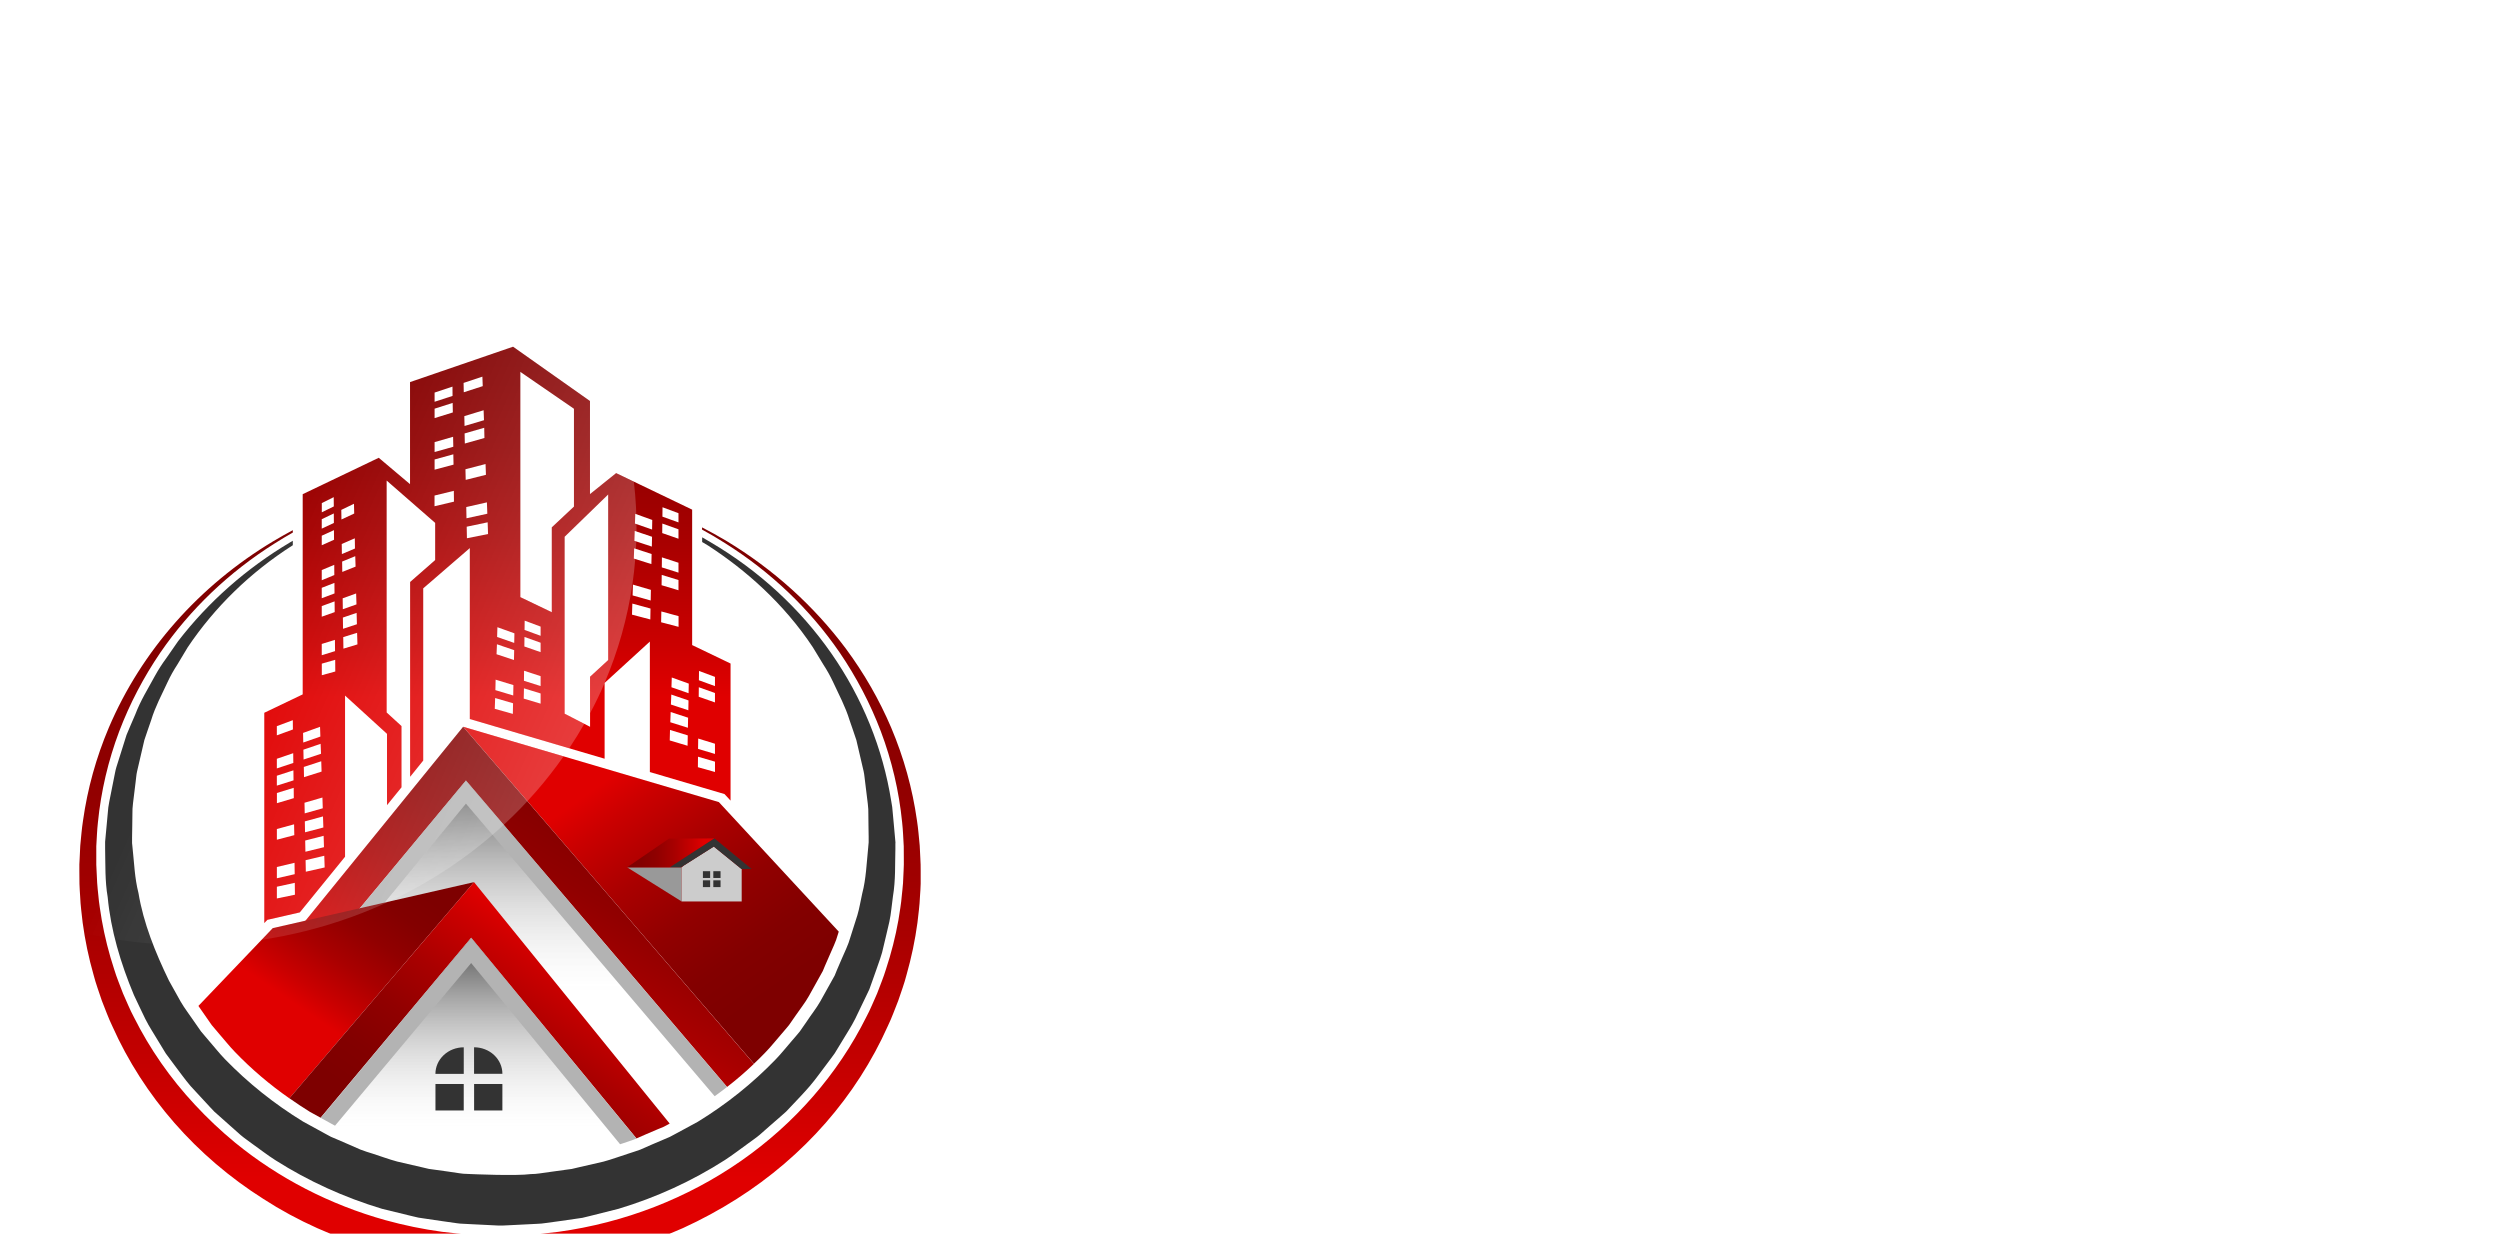 <svg width="184.39" height="91" viewBox="20 0 184.39 91" fill="none" xmlns="http://www.w3.org/2000/svg">
    <g filter="url(#filter0_d_102_48)">
        <path
            d="M78.774 71.597C78.246 72.013 77.7 72.409 77.136 72.787L60.419 59.569L50.22 62.026H48.701L59.522 48.999L78.774 71.597Z"
            fill="url(#paint0_linear_102_48)" />
        <path
            d="M72.092 75.4L71.998 75.442C71.716 75.556 71.419 75.639 71.129 75.743L70.885 75.823C70.383 75.987 69.888 76.169 69.379 76.305L67.578 76.719L67.129 76.824L66.67 76.886L65.752 77.014L64.834 77.143C64.634 77.174 64.433 77.189 64.231 77.189C63.191 77.339 59.962 77.189 59.962 77.189L59.65 77.174C59.489 77.173 59.327 77.159 59.168 77.133L58.285 77.005L57.401 76.88L56.961 76.821L56.512 76.714L54.712 76.299C54.118 76.148 53.546 75.921 52.961 75.737C52.673 75.638 52.376 75.555 52.093 75.436L51.257 75.068L50.427 74.711L50.008 74.532C49.958 74.508 49.908 74.481 49.86 74.455C49.776 74.41 49.691 74.362 49.607 74.318L48.803 73.876L59.908 60.601L72.092 75.4Z"
            fill="url(#paint1_linear_102_48)" />
        <path
            d="M87.013 60.142L86.946 60.355C86.806 60.889 86.544 61.387 86.329 61.901L85.996 62.664L85.835 63.05L85.629 63.42C85.354 63.912 85.081 64.406 84.803 64.903C84.525 65.4 84.16 65.847 83.838 66.323L83.346 67.031C83.166 67.257 82.972 67.472 82.785 67.695C82.399 68.13 82.047 68.591 81.639 69.01C81.353 69.311 81.06 69.599 80.758 69.885L59.311 45.031L78.171 50.588L87.013 60.142Z"
            fill="url(#paint2_linear_102_48)" />
        <path
            d="M80.758 69.892C80.128 70.495 79.466 71.064 78.774 71.599L59.516 48.999L48.694 62.026H45.493L59.311 45.031L80.758 69.892Z"
            fill="url(#paint3_linear_102_48)" />
        <path
            d="M78.774 71.597C78.475 71.832 78.17 72.061 77.861 72.282L59.515 50.7L50.213 62.026H48.694L59.515 48.999L78.774 71.597Z"
            fill="#B3B3B3" />
        <path d="M71.403 55.398H75.425V57.917L71.403 55.398Z" fill="#999999" />
        <path d="M79.854 55.523V57.916H75.425V55.398L75.591 55.262L77.796 53.866L79.838 55.523H79.854Z"
            fill="#CCCCCC" />
        <path d="M77.528 55.684H76.994V56.184H77.528V55.684Z" fill="#333333" />
        <path d="M78.295 55.684H77.761V56.184H78.295V55.684Z" fill="#333333" />
        <path d="M77.528 56.357H76.994V56.857H77.528V56.357Z" fill="#333333" />
        <path d="M78.295 56.357H77.761V56.857H78.295V56.357Z" fill="#333333" />
        <path d="M71.401 55.398H74.549L77.845 53.265L74.493 53.281L71.401 55.398Z"
            fill="url(#paint4_linear_102_48)" />
        <path
            d="M74.549 55.398H75.375L75.591 55.262L77.796 53.866L79.838 55.521H80.583L77.845 53.265L74.549 55.398Z"
            fill="#333333" />
        <path
            d="M60.112 56.49L46.493 72.436C45.035 71.422 43.688 70.275 42.474 69.01C42.064 68.591 41.712 68.13 41.326 67.695C41.14 67.474 40.947 67.256 40.765 67.033L40.273 66.325C40.112 66.087 39.952 65.855 39.783 65.622L45.267 59.884L60.112 56.49Z"
            fill="url(#paint5_linear_102_48)" />
        <path
            d="M74.544 74.299L74.496 74.324C74.362 74.395 74.232 74.475 74.097 74.538L73.676 74.711L72.835 75.07L72.092 75.395L59.901 60.592L48.797 73.867L48.016 73.439C47.498 73.117 46.99 72.781 46.493 72.431L60.112 56.49L74.544 74.299Z"
            fill="url(#paint6_linear_102_48)" />
        <path
            d="M72.092 75.4L71.998 75.442C71.716 75.556 71.419 75.639 71.129 75.743L70.885 75.823L59.901 62.459L49.86 74.455C49.776 74.41 49.691 74.362 49.607 74.318L48.803 73.876L59.908 60.601L72.092 75.4Z"
            fill="#B3B3B3" />
        <path
            d="M59.355 68.674V70.632H57.265C57.265 70.113 57.485 69.615 57.877 69.248C58.269 68.88 58.8 68.674 59.355 68.674V68.674Z"
            fill="#333333" />
        <path
            d="M62.205 70.629H60.115V68.671C60.669 68.671 61.201 68.877 61.593 69.244C61.985 69.612 62.205 70.109 62.205 70.629V70.629Z"
            fill="#333333" />
        <path d="M59.353 71.379H57.268V73.332H59.353V71.379Z" fill="#333333" />
        <path d="M62.204 71.379H60.118V73.332H62.204V71.379Z" fill="#333333" />
        <path
            d="M91.19 53.666V53.719V53.826V54.04C91.156 55.19 91.216 56.309 91.007 57.565C90.918 58.167 90.878 58.81 90.745 59.413C90.611 60.015 90.46 60.617 90.317 61.229C90.201 61.845 89.954 62.434 89.754 63.036L89.433 63.94L89.272 64.391L89.065 64.826L88.222 66.579C87.933 67.162 87.558 67.707 87.225 68.278L86.708 69.126C86.516 69.398 86.311 69.662 86.111 69.931C85.701 70.462 85.32 71.019 84.878 71.532C84.436 72.046 83.959 72.538 83.488 73.038C83.369 73.162 83.256 73.291 83.134 73.412L82.745 73.757L81.962 74.439L81.179 75.129C80.914 75.356 80.618 75.547 80.337 75.759C79.766 76.166 79.211 76.603 78.615 76.988C76.199 78.534 73.558 79.746 70.772 80.584L68.637 81.121L68.102 81.25L67.555 81.33L66.461 81.488L65.366 81.638C65.001 81.7 64.631 81.69 64.263 81.718L63.157 81.774L62.602 81.801L62.187 81.821H62.118C62.062 81.825 62.006 81.825 61.95 81.821L59.879 81.718L59.361 81.691C59.181 81.688 59.002 81.672 58.824 81.645L57.699 81.485L56.573 81.319L56.009 81.235L55.472 81.109L53.323 80.584C50.536 79.746 47.891 78.54 45.468 77.003C44.869 76.621 44.313 76.186 43.739 75.779C43.459 75.565 43.165 75.372 42.9 75.145L42.119 74.452L41.342 73.76L40.955 73.416C40.833 73.294 40.72 73.165 40.601 73.041L39.21 71.535C38.768 71.022 38.386 70.465 37.977 69.935C37.778 69.665 37.572 69.4 37.379 69.129L36.862 68.279C36.53 67.709 36.154 67.164 35.866 66.579C35.579 65.995 35.307 65.406 35.029 64.823C34.038 62.455 33.318 60.023 33.092 57.595C32.884 56.39 32.931 55.186 32.903 54.003V53.784V53.618C32.903 53.61 32.903 53.514 32.903 53.514L32.942 53.092C32.968 52.809 32.994 52.527 33.021 52.246L33.098 51.407C33.115 51.123 33.152 50.84 33.209 50.561L33.548 48.856C33.611 48.576 33.649 48.29 33.731 48.02C33.813 47.751 33.9 47.484 33.984 47.218C34.151 46.687 34.317 46.159 34.482 45.635C34.688 45.126 34.915 44.628 35.125 44.129C35.506 43.119 36.074 42.205 36.572 41.289C36.822 40.836 37.102 40.399 37.411 39.98C37.704 39.559 37.994 39.141 38.281 38.727C40.514 35.825 43.319 33.348 46.545 31.431L46.746 31.312V31.642L46.71 31.665C43.615 33.645 40.989 36.2 38.993 39.172L38.233 40.44C37.959 40.859 37.716 41.295 37.506 41.745C37.085 42.656 36.598 43.552 36.299 44.546C36.138 45.034 35.953 45.521 35.796 46.018C35.678 46.52 35.559 47.031 35.44 47.551C35.381 47.808 35.321 48.064 35.26 48.325C35.199 48.585 35.191 48.844 35.153 49.105C35.088 49.623 35.024 50.147 34.96 50.674C34.925 50.946 34.911 51.22 34.916 51.495C34.916 51.775 34.916 52.056 34.905 52.338L34.891 53.186V53.613L34.928 53.978C35.048 55.076 35.08 56.19 35.362 57.291C35.73 59.511 36.599 61.666 37.612 63.756C37.897 64.265 38.183 64.777 38.469 65.293C38.76 65.804 39.136 66.272 39.464 66.766L39.974 67.499C40.162 67.731 40.363 67.951 40.558 68.188C40.955 68.639 41.321 69.115 41.744 69.55C43.447 71.305 45.38 72.85 47.498 74.148C48.046 74.449 48.598 74.751 49.149 75.052C49.287 75.126 49.421 75.202 49.562 75.275L49.998 75.46L50.868 75.836L51.737 76.217C52.03 76.336 52.337 76.421 52.638 76.518C53.244 76.71 53.837 76.937 54.453 77.101L56.319 77.532L56.784 77.642L57.244 77.705L58.158 77.832L59.073 77.967C59.236 77.994 59.4 78.008 59.565 78.009L59.887 78.023C59.887 78.023 63.234 78.173 64.311 78.023C64.52 78.022 64.729 78.007 64.935 77.976L65.888 77.842L66.84 77.71L67.322 77.645L67.787 77.535L69.655 77.106C70.269 76.942 70.864 76.714 71.47 76.523C71.769 76.419 72.078 76.335 72.371 76.222L73.239 75.841L74.11 75.47L74.546 75.284C74.689 75.216 74.824 75.133 74.962 75.062L76.616 74.166C78.737 72.868 80.67 71.319 82.367 69.558C82.79 69.124 83.156 68.647 83.555 68.195C83.75 67.966 83.951 67.743 84.139 67.507L84.648 66.774C84.97 66.28 85.353 65.81 85.644 65.299C85.934 64.789 86.216 64.272 86.5 63.762L86.714 63.378L86.881 62.965L87.225 62.167C87.449 61.634 87.721 61.113 87.868 60.563C88.042 60.018 88.215 59.474 88.386 58.932C88.547 58.392 88.623 57.851 88.748 57.312C89.026 56.267 89.07 55.065 89.185 53.939L89.219 53.561V53.15C89.219 52.876 89.211 52.603 89.206 52.33L89.197 51.52C89.204 51.249 89.19 50.979 89.155 50.71C89.088 50.174 89.023 49.641 88.959 49.112C88.92 48.849 88.907 48.581 88.849 48.322C88.791 48.063 88.729 47.805 88.669 47.549C88.55 47.034 88.431 46.523 88.312 46.016C88.151 45.519 87.976 45.031 87.809 44.543C87.508 43.554 87.02 42.653 86.6 41.742C86.389 41.292 86.146 40.856 85.873 40.437L85.105 39.172C82.944 35.91 80.121 33.449 77.388 31.674C77.227 31.585 77.086 31.494 76.938 31.406V31.059C77.147 31.175 77.354 31.297 77.563 31.422C81.124 33.517 84.157 36.309 86.457 39.606C88.756 42.904 90.267 46.628 90.885 50.523C90.942 50.806 90.98 51.092 90.996 51.379C91.023 51.666 91.049 51.955 91.076 52.246C91.103 52.537 91.127 52.827 91.155 53.12L91.195 53.559C91.196 53.595 91.194 53.631 91.19 53.666Z"
            fill="#333333" />
        <path
            d="M93.055 55.675C93.055 55.983 93.055 56.293 93.055 56.604C93.055 56.916 93.019 57.241 93.003 57.56C92.979 58.208 92.889 58.842 92.817 59.485C92.642 60.781 92.373 62.063 92.013 63.325C91.852 63.969 91.613 64.594 91.401 65.233C91.15 65.856 90.928 66.496 90.629 67.111C88.317 72.284 84.445 76.713 79.488 79.856C78.22 80.661 76.892 81.381 75.515 82.01C74.116 82.632 72.671 83.158 71.19 83.583C69.708 84.004 68.196 84.327 66.665 84.548C65.896 84.644 65.126 84.744 64.351 84.789C63.965 84.819 63.578 84.849 63.191 84.854L61.996 84.884C55.85 84.87 49.593 83.108 44.582 79.86C39.62 76.719 35.746 72.289 33.435 67.114C33.136 66.499 32.915 65.859 32.662 65.236C32.452 64.597 32.215 63.971 32.051 63.328C31.69 62.066 31.422 60.782 31.247 59.485C31.177 58.843 31.087 58.206 31.063 57.569C31.045 57.25 31.018 56.932 31.011 56.616C31.005 56.3 31.011 55.984 31.003 55.67V55.185L31.026 54.725L31.069 53.809C31.133 53.19 31.177 52.562 31.272 51.958C31.603 49.604 32.243 47.297 33.178 45.09C35.591 39.432 39.835 34.624 45.315 31.341C45.797 31.053 46.279 30.784 46.747 30.532V30.708C46.308 30.955 45.866 31.219 45.426 31.499C42.05 33.618 39.173 36.363 36.974 39.565C35.735 41.385 34.719 43.33 33.945 45.364C33.128 47.532 32.599 49.787 32.373 52.077C32.305 52.665 32.291 53.247 32.252 53.841C32.252 54.142 32.252 54.451 32.252 54.758V55.21L32.273 55.648C32.286 55.949 32.302 56.25 32.317 56.551C32.331 56.853 32.376 57.154 32.403 57.462C32.45 58.065 32.564 58.676 32.656 59.286C32.873 60.515 33.179 61.729 33.571 62.92C33.752 63.522 34.001 64.111 34.225 64.706C34.489 65.287 34.722 65.885 35.029 66.454C36.199 68.794 37.714 70.969 39.53 72.913C40.447 73.902 41.434 74.833 42.484 75.699C45.702 78.328 49.484 80.279 53.577 81.422C54.946 81.801 56.343 82.088 57.757 82.281C59.186 82.464 60.627 82.559 62.07 82.565L63.113 82.542C63.472 82.542 63.829 82.515 64.186 82.491C64.903 82.456 65.612 82.367 66.322 82.284C71.21 81.611 75.844 79.813 79.808 77.05C83.772 74.288 86.942 70.648 89.036 66.456C89.344 65.888 89.576 65.29 89.84 64.709C90.063 64.107 90.312 63.525 90.494 62.921C90.887 61.733 91.195 60.522 91.413 59.295C91.505 58.685 91.619 58.077 91.664 57.476C91.693 57.175 91.733 56.881 91.753 56.572C91.772 56.264 91.782 55.953 91.796 55.645C91.836 55.054 91.796 54.44 91.807 53.85C91.769 53.247 91.754 52.659 91.687 52.073C91.459 49.782 90.93 47.527 90.113 45.358C89.338 43.325 88.321 41.379 87.082 39.559C84.883 36.357 82.006 33.612 78.631 31.491C78.062 31.129 77.495 30.795 76.93 30.488V30.326C77.529 30.633 78.133 30.969 78.742 31.333C82.195 33.421 85.183 36.117 87.539 39.271C88.881 41.086 90.001 43.037 90.876 45.087C91.811 47.294 92.452 49.6 92.783 51.954C92.878 52.556 92.92 53.174 92.984 53.791C93.003 54.419 93.066 55.033 93.055 55.675Z"
            fill="url(#paint7_linear_102_48)" />
        <path
            d="M76.2 39.006V29.017L70.593 26.323L68.663 27.874V21.006L62.991 17L55.392 19.61V27.139L53.085 25.192L47.476 27.877V42.644L44.643 44V59.509L44.87 59.271L47.262 58.723L50.599 54.616V42.729L53.694 45.552V50.811L54.762 49.498V44.98L53.667 43.978V26.871L57.247 29.993V32.737L55.4 34.353V48.718L56.364 47.523V34.822L59.802 31.85V44.46L69.744 47.388V41.798L73.081 38.747V48.371L78.586 49.995L79.033 50.478V40.367L76.2 39.006ZM65.848 36.583L63.528 35.47V18.855L67.483 21.575V28.793L65.848 30.324V36.583ZM70.01 40.111L68.671 41.342V45.034L66.794 44.067V31.017L70.009 27.895L70.01 40.111Z"
            fill="url(#paint8_linear_102_48)" />
        <path
            d="M49.77 28.781L48.885 29.213V28.534L49.763 28.096L49.77 28.781ZM49.77 29.297L48.881 29.722V30.418L49.776 29.999L49.77 29.297ZM51.258 28.584L50.323 29.035L50.334 29.743L51.275 29.303L51.258 28.584ZM49.781 30.529L48.881 30.94V31.642L49.787 31.238L49.781 30.529ZM51.319 31.131L50.355 31.55L50.366 32.294L51.331 31.884L51.319 31.131ZM49.803 33.089L48.881 33.472V34.225L49.808 33.841L49.803 33.089ZM51.352 32.449L50.384 32.847L50.395 33.612L51.376 33.219L51.352 32.449ZM49.816 34.419L48.881 34.783V35.551L49.823 35.197L49.816 34.419ZM49.828 35.783L48.881 36.13V36.913L49.836 36.575L49.828 35.783ZM51.417 35.199L50.424 35.557L50.435 36.362L51.443 36.006L51.417 35.199ZM51.453 36.631L50.44 36.977L50.451 37.806L51.474 37.47L51.453 36.631ZM49.853 38.622L48.881 38.923V39.754L49.861 39.453L49.853 38.622ZM51.488 38.102L50.466 38.419L50.479 39.27L51.514 38.956L51.488 38.102ZM49.873 40.092L48.885 40.376V41.229L49.879 40.955L49.873 40.092Z"
            fill="white" />
        <path
            d="M46.754 45.231L45.569 45.664V44.986L46.746 44.546L46.754 45.231ZM48.755 45.034L47.503 45.486L47.517 46.194L48.779 45.754L48.755 45.034ZM46.776 46.98L45.569 47.392V48.103L46.784 47.701L46.776 46.98ZM48.797 46.289L47.527 46.722L47.541 47.448L48.828 47.023L48.797 46.289ZM46.791 48.246L45.569 48.642V49.373L46.8 48.984L46.791 48.246ZM48.844 47.576L47.558 47.995L47.572 48.748L48.868 48.338L48.844 47.576ZM46.812 49.534L45.574 49.915V50.668L46.82 50.296L46.812 49.534ZM48.931 50.251L47.609 50.635L47.625 51.419L48.956 51.044L48.931 50.251ZM46.84 52.226L45.571 52.574V53.362L46.857 53.025L46.84 52.226ZM48.972 51.644L47.633 52.01L47.649 52.815L49 52.46L48.972 51.644ZM49.019 53.074L47.66 53.422L47.676 54.249L49.046 53.913L49.019 53.074ZM46.874 55.065L45.571 55.374V56.205L46.886 55.904L46.874 55.065ZM49.067 54.545L47.689 54.872L47.706 55.722L49.096 55.408L49.067 54.545ZM46.892 56.542L45.571 56.83V57.694L46.903 57.419L46.892 56.542Z"
            fill="white" />
        <path
            d="M74.015 28.841L75.192 29.279V29.958L74.007 29.534L74.015 28.841ZM73.993 30.746L75.192 31.163V30.469L74.001 30.043L73.993 30.746ZM71.981 30.044L73.245 30.485L73.258 29.778L72.006 29.326L71.981 30.044ZM71.941 31.318L73.227 31.743L73.242 31.017L71.965 30.588L71.941 31.318ZM73.962 33.276L75.192 33.664V32.934L73.97 32.536L73.962 33.276ZM71.898 32.625L73.194 33.033L73.21 32.29L71.924 31.871L71.898 32.625ZM73.946 34.591L75.192 34.963V34.21L73.956 33.829L73.946 34.591ZM71.809 35.344L73.142 35.718L73.157 34.934L71.834 34.548L71.809 35.344ZM73.912 37.324L75.198 37.661V36.872L73.928 36.526L73.912 37.324ZM71.763 36.762L73.115 37.117L73.129 36.312L71.79 35.946L71.763 36.762Z"
            fill="white" />
        <path
            d="M63.848 37.205L65.023 37.643V38.322L63.839 37.89L63.848 37.205ZM63.824 39.11L65.023 39.527V38.833L63.834 38.407L63.824 39.11ZM61.815 38.408L63.077 38.848L63.091 38.14L61.837 37.688L61.815 38.408ZM61.773 39.682L63.059 40.107L63.073 39.381L61.803 38.947L61.773 39.682ZM63.794 41.64L65.023 42.028V41.298L63.803 40.9L63.794 41.64ZM63.778 42.955L65.023 43.327V42.574L63.795 42.197L63.778 42.955ZM61.688 42.33L63.003 42.723L63.017 41.958L61.705 41.557L61.688 42.33ZM61.642 43.708L62.975 44.082L62.991 43.298L61.67 42.912L61.642 43.708Z"
            fill="white" />
        <path
            d="M76.707 40.914L77.883 41.352V42.033L76.698 41.601L76.707 40.914ZM76.684 42.818L77.883 43.236V42.542L76.692 42.116L76.684 42.818ZM74.674 42.117L75.936 42.557L75.951 41.849L74.697 41.397L74.674 42.117ZM74.633 43.391L75.919 43.816L75.932 43.09L74.663 42.656L74.633 43.391ZM74.589 44.698L75.887 45.106L75.901 44.363L74.615 43.944L74.589 44.698ZM76.637 46.664L77.883 47.036V46.283L76.647 45.9L76.637 46.664ZM74.547 46.039L75.862 46.432L75.877 45.667L74.567 45.265L74.547 46.039ZM76.623 48.013L77.885 48.367V47.605L76.632 47.24L76.623 48.013Z"
            fill="white" />
        <path
            d="M58.528 20.629L57.204 21.061V20.382L58.523 19.944L58.528 20.629ZM60.729 19.208L59.342 19.67L59.356 20.36L60.755 19.908L60.729 19.208ZM58.536 21.146L57.204 21.57V22.266L58.549 21.848L58.536 21.146ZM60.819 21.686L59.397 22.12L59.413 22.846L60.847 22.421L60.819 21.686ZM58.569 23.644L57.204 24.037V24.768L58.583 24.379L58.569 23.644ZM60.864 22.979L59.417 23.397L59.434 24.141L60.88 23.732L60.864 22.979ZM58.586 24.936L57.204 25.317V26.07L58.601 25.698L58.586 24.936ZM60.962 25.653L59.48 26.038L59.498 26.822L60.991 26.448L60.962 25.653ZM58.622 27.63L57.199 27.977V28.766L58.633 28.428L58.622 27.63ZM61.062 28.48L59.54 28.826L59.557 29.654L61.093 29.318L61.062 28.48ZM61.117 29.951L59.572 30.276L59.589 31.127L61.147 30.814L61.117 29.951Z"
            fill="white" />
        <path
            d="M36.416 61.029C35.477 60.954 34.55 60.844 33.633 60.699C33.374 59.678 33.193 58.641 33.092 57.597C32.884 56.392 32.931 55.187 32.904 54.005V53.785V53.619C32.904 53.612 32.904 53.516 32.904 53.516L32.942 53.094C32.968 52.811 32.994 52.529 33.021 52.248L33.098 51.409C33.115 51.125 33.152 50.842 33.209 50.562L33.548 48.858C33.611 48.578 33.65 48.291 33.731 48.022C33.813 47.752 33.9 47.486 33.984 47.219C34.151 46.688 34.317 46.161 34.482 45.636C34.688 45.127 34.915 44.629 35.125 44.131C35.506 43.12 36.074 42.206 36.572 41.291C36.822 40.838 37.102 40.401 37.411 39.982C37.704 39.56 37.994 39.142 38.281 38.729C40.514 35.826 43.319 33.349 46.545 31.433L46.746 31.314V31.642L46.71 31.665C43.615 33.645 40.989 36.2 38.993 39.172L38.233 40.44C37.959 40.859 37.716 41.295 37.506 41.745C37.085 42.656 36.598 43.552 36.299 44.546C36.138 45.034 35.953 45.521 35.796 46.017C35.678 46.52 35.559 47.031 35.44 47.551C35.381 47.808 35.322 48.064 35.26 48.325C35.199 48.585 35.191 48.844 35.153 49.105C35.088 49.623 35.024 50.147 34.96 50.674C34.925 50.946 34.911 51.22 34.916 51.495C34.916 51.775 34.916 52.056 34.905 52.338L34.891 53.186V53.613L34.928 53.978C35.048 55.076 35.08 56.19 35.362 57.291C35.586 58.565 35.939 59.817 36.416 61.029V61.029ZM32.646 59.294C32.555 58.684 32.441 58.078 32.394 57.47C32.367 57.169 32.325 56.868 32.307 56.559C32.289 56.25 32.276 55.957 32.264 55.655L32.243 55.217V54.765C32.243 54.464 32.243 54.153 32.243 53.848C32.281 53.255 32.296 52.672 32.363 52.085C32.59 49.795 33.118 47.54 33.936 45.371C34.709 43.338 35.725 41.392 36.965 39.572C39.165 36.365 42.045 33.614 45.426 31.491C45.866 31.211 46.308 30.948 46.747 30.701V30.525C46.273 30.776 45.794 31.046 45.315 31.333C39.834 34.617 35.588 39.426 33.175 45.085C32.24 47.293 31.6 49.6 31.268 51.954C31.174 52.556 31.13 53.186 31.066 53.805L31.023 54.72L31 55.181V55.666C31 55.979 31 56.295 31.008 56.612C31.016 56.928 31.042 57.246 31.059 57.565C31.082 58.202 31.174 58.839 31.244 59.48C31.281 59.738 31.323 59.995 31.365 60.255C31.876 60.37 32.392 60.477 32.911 60.571C32.815 60.148 32.728 59.72 32.646 59.294ZM47.684 59.33L45.262 59.884L44.435 60.748C48.95 60.066 53.263 58.511 57.1 56.18C60.937 53.85 64.213 50.796 66.719 47.213L59.311 45.031L47.684 59.33ZM55.392 19.61L62.991 17L68.657 21.006V27.877L70.586 26.326L71.901 26.959C72.492 31.994 71.751 37.089 69.744 41.793V41.793V41.801C69.422 42.558 69.066 43.3 68.676 44.027V41.342L70.015 40.111V27.895L66.8 31.017V44.067L68.247 44.813C67.896 45.427 67.524 46.03 67.131 46.62L59.808 44.46V31.85L56.371 34.822V47.519L55.406 48.713V34.353L57.254 32.741V29.993L53.667 26.871V43.978L54.762 44.983V49.501L53.694 50.814V45.552L50.599 42.729V54.616L47.262 58.723L44.87 59.271L44.643 59.509V44.007L47.475 42.652V27.877L53.085 25.182L55.392 27.129V19.61ZM63.528 35.47L65.848 36.583V30.324L67.483 28.793V21.575L63.528 18.855V35.47Z"
            fill="url(#paint9_linear_102_48)" />
    </g>
    <path
        d="M107.078 62H102.09L102.122 58.319H107.078C108.315 58.319 109.359 58.041 110.208 57.485C111.058 56.918 111.698 56.095 112.128 55.015C112.568 53.934 112.788 52.629 112.788 51.097V49.98C112.788 48.806 112.663 47.773 112.411 46.881C112.17 45.99 111.808 45.24 111.325 44.631C110.843 44.023 110.25 43.567 109.548 43.263C108.845 42.948 108.037 42.791 107.125 42.791H101.996V39.094H107.125C108.656 39.094 110.056 39.356 111.325 39.88C112.605 40.394 113.711 41.134 114.645 42.099C115.578 43.063 116.297 44.217 116.8 45.56C117.314 46.892 117.571 48.376 117.571 50.012V51.097C117.571 52.723 117.314 54.207 116.8 55.55C116.297 56.892 115.578 58.046 114.645 59.011C113.722 59.965 112.615 60.705 111.325 61.229C110.046 61.743 108.63 62 107.078 62ZM104.765 39.094V62H100.045V39.094H104.765ZM132.926 56.006C132.926 55.597 132.863 55.23 132.737 54.905C132.622 54.569 132.402 54.265 132.076 53.992C131.751 53.709 131.295 53.431 130.708 53.158C130.12 52.886 129.36 52.602 128.427 52.309C127.388 51.973 126.402 51.596 125.469 51.176C124.546 50.757 123.728 50.269 123.015 49.713C122.312 49.147 121.756 48.491 121.347 47.746C120.948 47.002 120.749 46.136 120.749 45.151C120.749 44.196 120.959 43.331 121.378 42.555C121.798 41.768 122.385 41.097 123.14 40.541C123.896 39.975 124.787 39.539 125.815 39.235C126.853 38.931 127.991 38.779 129.229 38.779C130.917 38.779 132.391 39.083 133.65 39.691C134.908 40.3 135.884 41.134 136.576 42.193C137.279 43.252 137.63 44.464 137.63 45.827H132.942C132.942 45.156 132.8 44.569 132.517 44.065C132.244 43.551 131.825 43.147 131.258 42.854C130.702 42.56 130 42.413 129.15 42.413C128.332 42.413 127.65 42.539 127.105 42.791C126.56 43.032 126.151 43.362 125.878 43.782C125.605 44.191 125.469 44.652 125.469 45.166C125.469 45.554 125.563 45.906 125.752 46.22C125.951 46.535 126.245 46.829 126.633 47.101C127.021 47.374 127.498 47.631 128.065 47.872C128.631 48.114 129.287 48.349 130.031 48.58C131.279 48.958 132.375 49.383 133.319 49.855C134.274 50.327 135.071 50.856 135.711 51.444C136.35 52.031 136.833 52.697 137.158 53.442C137.483 54.186 137.646 55.031 137.646 55.974C137.646 56.971 137.452 57.862 137.064 58.649C136.676 59.436 136.114 60.102 135.38 60.647C134.646 61.192 133.77 61.607 132.753 61.89C131.736 62.173 130.598 62.315 129.339 62.315C128.206 62.315 127.089 62.168 125.988 61.874C124.887 61.57 123.885 61.114 122.983 60.505C122.092 59.897 121.378 59.121 120.843 58.177C120.309 57.233 120.041 56.116 120.041 54.826H124.777C124.777 55.539 124.887 56.142 125.107 56.635C125.327 57.128 125.637 57.527 126.035 57.831C126.444 58.135 126.927 58.355 127.483 58.492C128.049 58.628 128.668 58.696 129.339 58.696C130.157 58.696 130.828 58.581 131.353 58.35C131.888 58.119 132.281 57.799 132.533 57.39C132.795 56.981 132.926 56.52 132.926 56.006ZM145.575 39.094V62H140.855V39.094H145.575ZM159.294 39.094L150.216 50.405L144.977 56.037L144.127 51.569L147.667 46.724L153.504 39.094H159.294ZM153.929 62L147.18 51.412L150.672 48.486L159.514 62H153.929Z"
        fill="white" />
    <defs>
        <filter id="filter0_d_102_48" x="0.85" y="0.572" width="112.056" height="117.884" filterUnits="userSpaceOnUse"
            color-interpolation-filters="sRGB">
            <feFlood flood-opacity="0" result="BackgroundImageFix" />
            <feColorMatrix in="SourceAlpha" type="matrix" values="0 0 0 0 0 0 0 0 0 0 0 0 0 0 0 0 0 0 127 0"
                result="hardAlpha" />
            <feOffset dx="-5.15" dy="8.572" />
            <feGaussianBlur stdDeviation="12.5" />
            <feComposite in2="hardAlpha" operator="out" />
            <feColorMatrix type="matrix" values="0 0 0 0 0.816 0 0 0 0 0.004 0 0 0 0 0.004 0 0 0 0.3 0" />
            <feBlend mode="normal" in2="BackgroundImageFix" result="effect1_dropShadow_102_48" />
            <feBlend mode="normal" in="SourceGraphic" in2="effect1_dropShadow_102_48" result="shape" />
        </filter>
        <linearGradient id="paint0_linear_102_48" x1="63.734" y1="48.29" x2="63.734" y2="68.314"
            gradientUnits="userSpaceOnUse">
            <stop stop-color="#4D4D4D" />
            <stop offset="0.81" stop-color="#E6E6E6" stop-opacity="0" />
        </linearGradient>
        <linearGradient id="paint1_linear_102_48" x1="60.445" y1="60.596" x2="60.445" y2="77.249"
            gradientUnits="userSpaceOnUse">
            <stop stop-color="#4D4D4D" />
            <stop offset="0.84" stop-color="#E6E6E6" stop-opacity="0" />
        </linearGradient>
        <linearGradient id="paint2_linear_102_48" x1="82.539" y1="64.283" x2="69.599" y2="45.887"
            gradientUnits="userSpaceOnUse">
            <stop stop-color="#7E0000" />
            <stop offset="0.16" stop-color="#830000" />
            <stop offset="0.35" stop-color="#910000" />
            <stop offset="0.55" stop-color="#A90000" />
            <stop offset="0.76" stop-color="#CA0000" />
            <stop offset="0.88" stop-color="#E00000" />
        </linearGradient>
        <linearGradient id="paint3_linear_102_48" x1="73.742" y1="50.267" x2="60.54" y2="72.505"
            gradientUnits="userSpaceOnUse">
            <stop stop-color="#7E0000" />
            <stop offset="0.16" stop-color="#830000" />
            <stop offset="0.35" stop-color="#910000" />
            <stop offset="0.55" stop-color="#A90000" />
            <stop offset="0.76" stop-color="#CA0000" />
            <stop offset="0.88" stop-color="#E00000" />
        </linearGradient>
        <linearGradient id="paint4_linear_102_48" x1="77.845" y1="54.332" x2="71.401" y2="54.332"
            gradientUnits="userSpaceOnUse">
            <stop offset="0.12" stop-color="#E00000" />
            <stop offset="0.24" stop-color="#CA0000" />
            <stop offset="0.45" stop-color="#A90000" />
            <stop offset="0.65" stop-color="#910000" />
            <stop offset="0.84" stop-color="#830000" />
            <stop offset="1" stop-color="#7E0000" />
        </linearGradient>
        <linearGradient id="paint5_linear_102_48" x1="54.003" y1="55.847" x2="46.322" y2="67.078"
            gradientUnits="userSpaceOnUse">
            <stop stop-color="#7E0000" />
            <stop offset="0.16" stop-color="#830000" />
            <stop offset="0.35" stop-color="#910000" />
            <stop offset="0.55" stop-color="#A90000" />
            <stop offset="0.76" stop-color="#CA0000" />
            <stop offset="0.88" stop-color="#E00000" />
        </linearGradient>
        <linearGradient id="paint6_linear_102_48" x1="70.422" y1="61.015" x2="58.851" y2="77.464"
            gradientUnits="userSpaceOnUse">
            <stop offset="0.12" stop-color="#E00000" />
            <stop offset="0.24" stop-color="#CA0000" />
            <stop offset="0.45" stop-color="#A90000" />
            <stop offset="0.65" stop-color="#910000" />
            <stop offset="0.84" stop-color="#830000" />
            <stop offset="1" stop-color="#7E0000" />
        </linearGradient>
        <linearGradient id="paint7_linear_102_48" x1="62.027" y1="84.884" x2="62.027" y2="30.33"
            gradientUnits="userSpaceOnUse">
            <stop offset="0.12" stop-color="#E00000" />
            <stop offset="0.24" stop-color="#CA0000" />
            <stop offset="0.45" stop-color="#A90000" />
            <stop offset="0.65" stop-color="#910000" />
            <stop offset="0.84" stop-color="#830000" />
            <stop offset="1" stop-color="#7E0000" />
        </linearGradient>
        <linearGradient id="paint8_linear_102_48" x1="61.839" y1="12.829" x2="61.839" y2="46.971"
            gradientUnits="userSpaceOnUse">
            <stop stop-color="#7E0000" />
            <stop offset="0.16" stop-color="#830000" />
            <stop offset="0.35" stop-color="#910000" />
            <stop offset="0.55" stop-color="#A90000" />
            <stop offset="0.76" stop-color="#CA0000" />
            <stop offset="0.88" stop-color="#E00000" />
        </linearGradient>
        <linearGradient id="paint9_linear_102_48" x1="33.125" y1="33.169" x2="68.431" y2="48.802"
            gradientUnits="userSpaceOnUse">
            <stop offset="0.24" stop-color="white" stop-opacity="0" />
            <stop offset="1" stop-color="white" stop-opacity="0.25" />
        </linearGradient>
    </defs>
</svg>